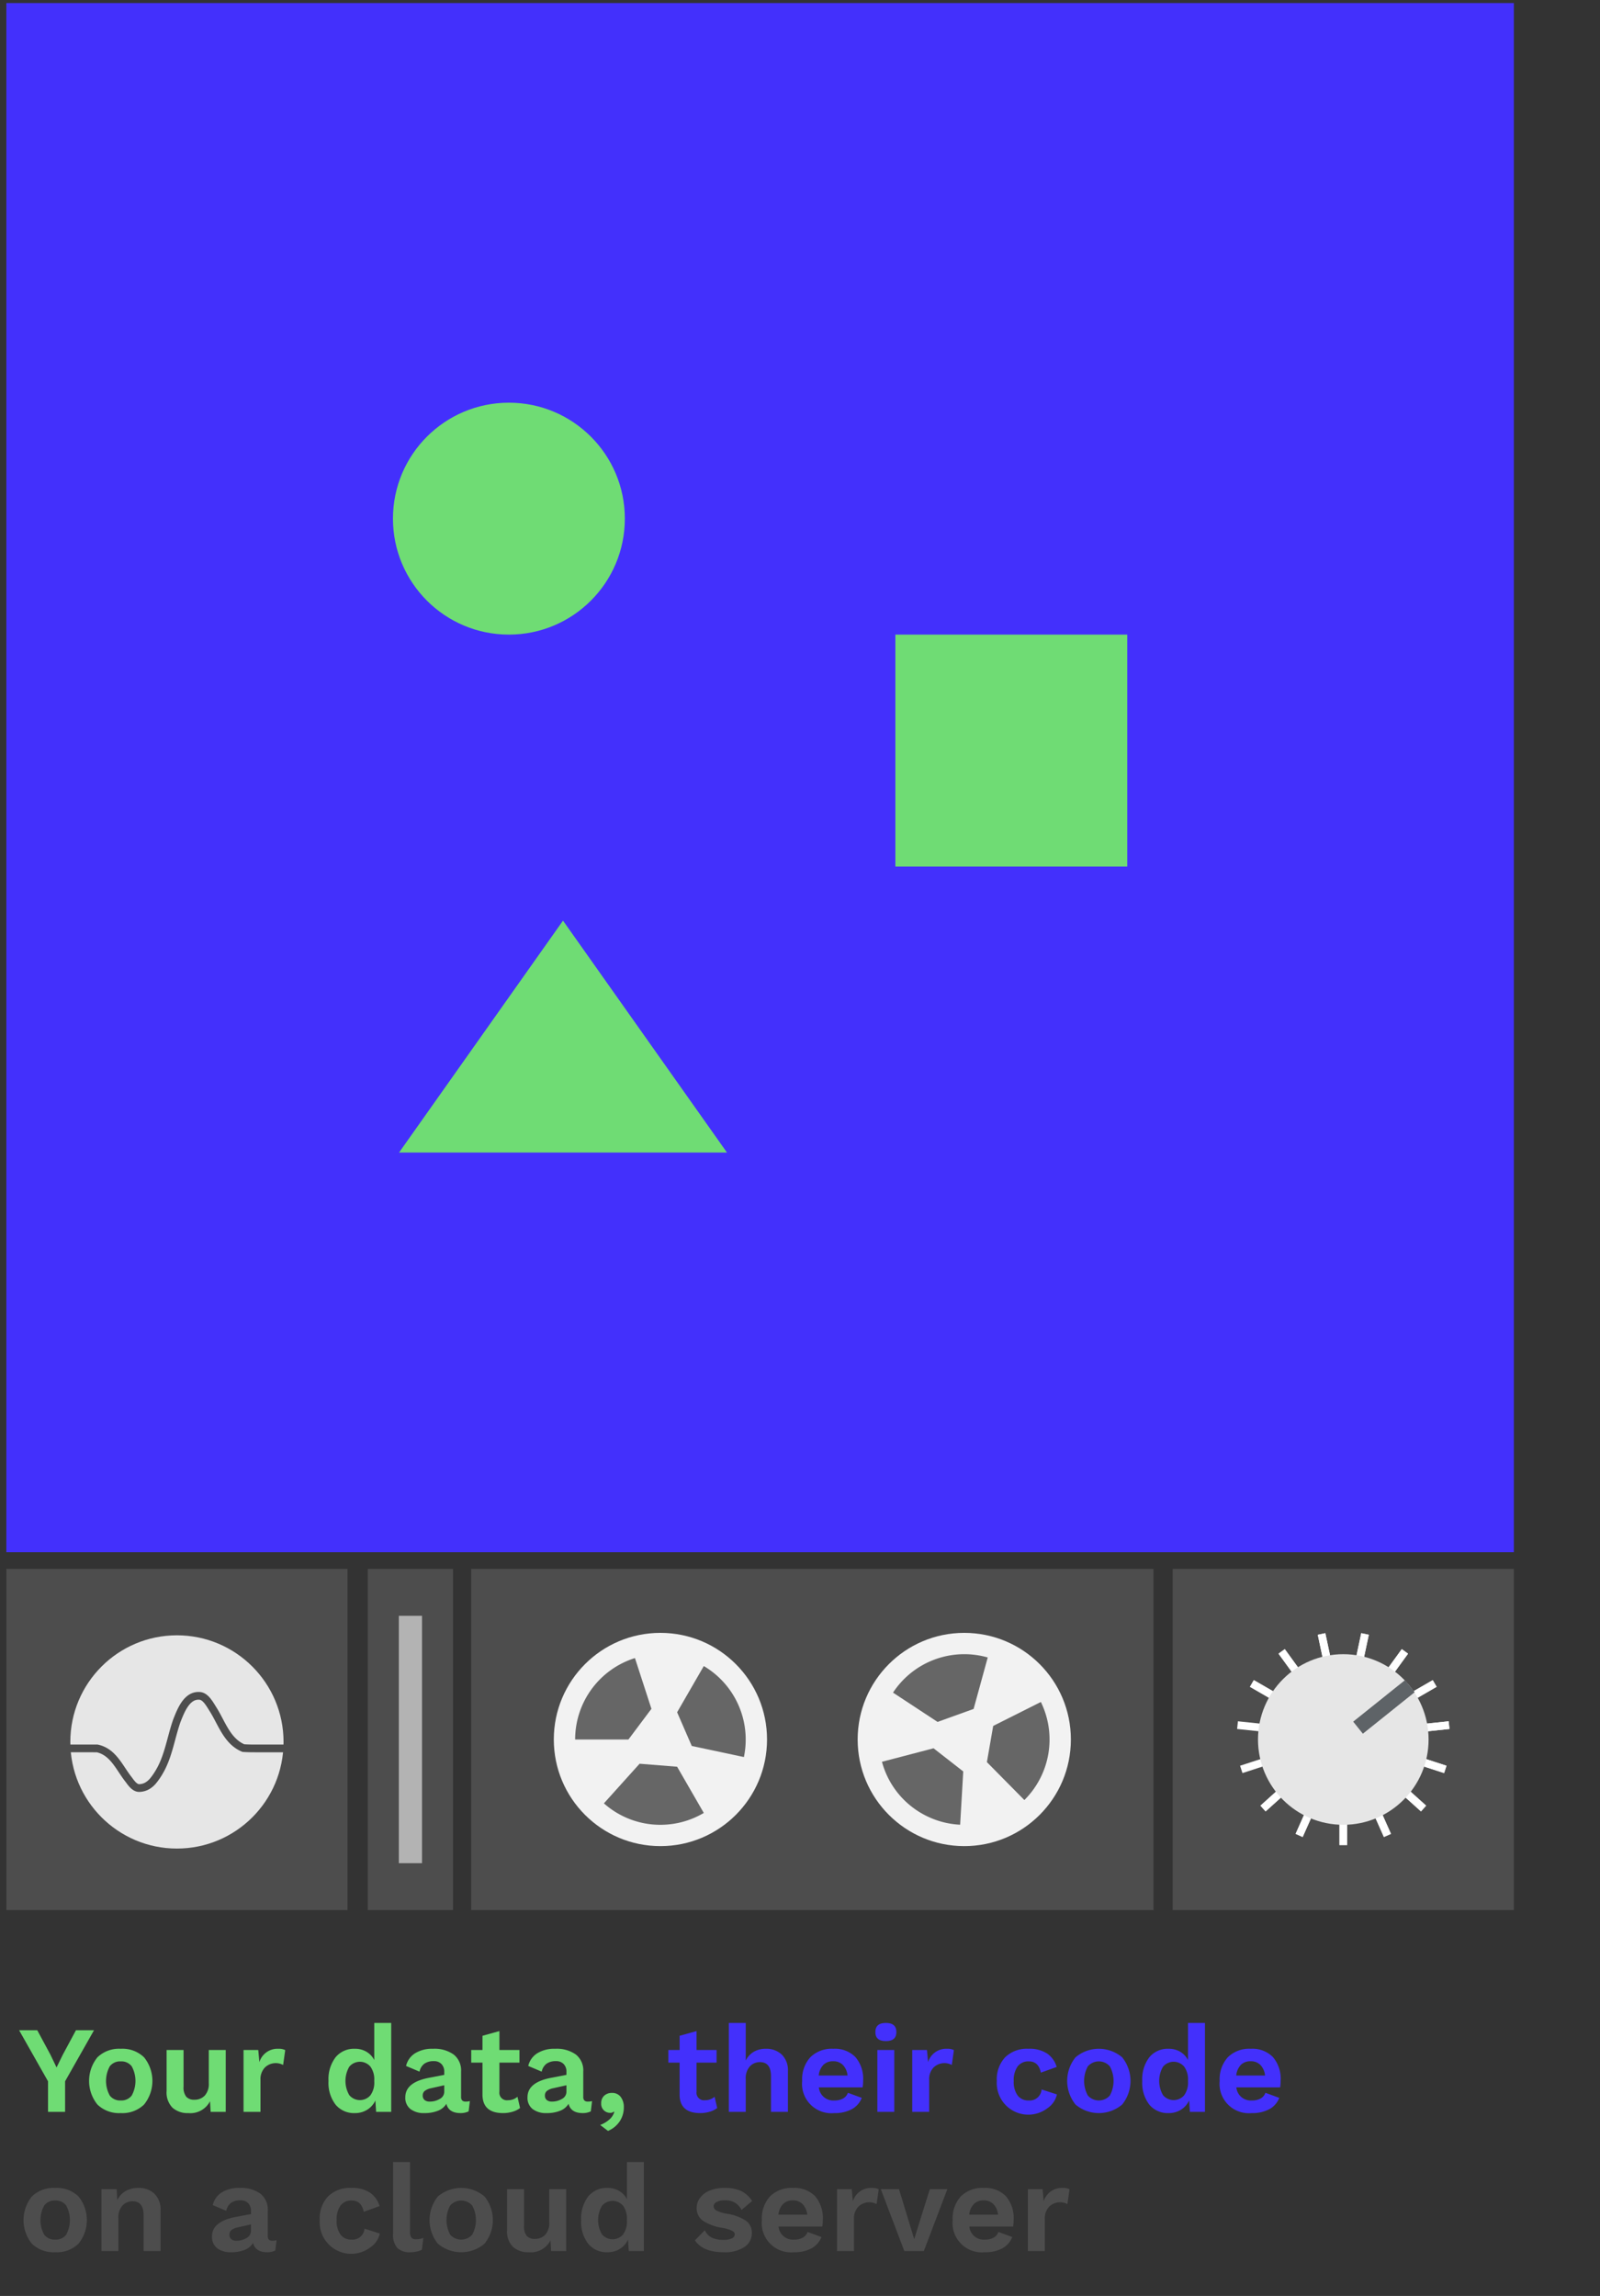 <svg xmlns="http://www.w3.org/2000/svg" viewBox="0 0 207 297"><rect x="0" y="0" width="207" height="297" fill="#333333" stroke="none"/><title>their-code</title><g id="network-diagram"><path d="M8.421,269.231v3.952h-2.208V269.231l-3.744-6.608H4.82L6.517,265.775l.8,1.664.816-1.664,1.695-3.152H12.165Z" fill="#6fdc74"/><path d="M18.637,266.127a4.864,4.864,0,0,1,0,6.112,4.026,4.026,0,0,1-3.016,1.104,4.025,4.025,0,0,1-3.016-1.104,4.864,4.864,0,0,1,0-6.112,4.025,4.025,0,0,1,3.016-1.104A4.026,4.026,0,0,1,18.637,266.127Zm-4.432,1.16a3.925,3.925,0,0,0,0,3.792,1.68,1.68,0,0,0,1.416.632,1.681,1.681,0,0,0,1.416-.632,3.925,3.925,0,0,0,0-3.792,1.681,1.681,0,0,0-1.416-.632A1.68,1.68,0,0,0,14.205,267.287Z" fill="#6fdc74"/><path d="M29.204,265.183v8H27.252l-.08-1.376a2.846,2.846,0,0,1-2.8,1.536,2.923,2.923,0,0,1-2.056-.696,2.803,2.803,0,0,1-.761-2.168v-5.296h2.192V269.919a1.928,1.928,0,0,0,.353,1.312,1.339,1.339,0,0,0,1.04.384,1.8,1.8,0,0,0,1.352-.536,2.225,2.225,0,0,0,.52-1.608v-4.288Z" fill="#6fdc74"/><path d="M36.9,265.199l-.271,1.92a2.017,2.017,0,0,0-2.36.328,2.151,2.151,0,0,0-.568,1.592v4.144H31.509v-8h1.903l.145,1.568a2.451,2.451,0,0,1,2.479-1.728A1.743,1.743,0,0,1,36.9,265.199Z" fill="#6fdc74"/><path d="M50.613,261.679v11.504H48.661l-.097-1.472a2.77,2.77,0,0,1-1.048,1.192,2.917,2.917,0,0,1-1.592.44,3.09,3.09,0,0,1-2.512-1.096,4.627,4.627,0,0,1-.912-3.048,4.689,4.689,0,0,1,.912-3.072,3.081,3.081,0,0,1,2.512-1.104,2.833,2.833,0,0,1,1.496.392,2.672,2.672,0,0,1,1,1.064v-4.8Zm-2.688,9.36a2.797,2.797,0,0,0,.496-1.776V269.103a2.805,2.805,0,0,0-.496-1.768,1.79,1.79,0,0,0-2.736.008,3.66,3.66,0,0,0,0,3.68,1.797,1.797,0,0,0,2.736.016Z" fill="#6fdc74"/><path d="M60.788,271.791l-.16,1.328a2.297,2.297,0,0,1-1.04.224q-1.535,0-1.84-1.2a2.183,2.183,0,0,1-1.088.896,4.553,4.553,0,0,1-1.744.304,2.837,2.837,0,0,1-1.824-.528,1.836,1.836,0,0,1-.655-1.52q0-1.952,3.12-2.528l1.92-.368v-.384a1.408,1.408,0,0,0-.36-1.016,1.32,1.32,0,0,0-1-.376,2.076,2.076,0,0,0-1.2.32,1.686,1.686,0,0,0-.64,1.04l-1.744-.736a2.651,2.651,0,0,1,1.152-1.632,4.167,4.167,0,0,1,2.336-.592,4.267,4.267,0,0,1,2.672.744,2.614,2.614,0,0,1,.96,2.2v3.28a.637.637,0,0,0,.144.464.613.613,0,0,0,.448.144A1.884,1.884,0,0,0,60.788,271.791Zm-3.896-.28a1.049,1.049,0,0,0,.584-.936v-.832l-1.712.384a2.013,2.013,0,0,0-.809.344.733.733,0,0,0-.264.6.717.717,0,0,0,.24.584,1.019,1.019,0,0,0,.672.2A2.492,2.492,0,0,0,56.893,271.511Z" fill="#6fdc74"/><path d="M67.284,272.687a2.877,2.877,0,0,1-.968.48,4.228,4.228,0,0,1-1.224.176q-2.673,0-2.672-2.416v-4.112H60.965v-1.632H62.421v-1.84l2.191-.608v2.448h2.592v1.632H64.612v3.76a.976.976,0,0,0,1.105,1.104,1.844,1.844,0,0,0,1.231-.448Z" fill="#6fdc74"/><path d="M76.596,271.791l-.16,1.328a2.297,2.297,0,0,1-1.04.224q-1.535,0-1.84-1.2a2.183,2.183,0,0,1-1.088.896,4.553,4.553,0,0,1-1.744.304,2.837,2.837,0,0,1-1.824-.528,1.836,1.836,0,0,1-.655-1.52q0-1.952,3.12-2.528l1.92-.368v-.384a1.408,1.408,0,0,0-.36-1.016,1.32,1.32,0,0,0-1-.376,2.076,2.076,0,0,0-1.2.32,1.686,1.686,0,0,0-.64,1.04l-1.744-.736a2.651,2.651,0,0,1,1.152-1.632,4.167,4.167,0,0,1,2.336-.592,4.267,4.267,0,0,1,2.672.744,2.614,2.614,0,0,1,.96,2.2v3.28a.637.637,0,0,0,.144.464.613.613,0,0,0,.448.144A1.884,1.884,0,0,0,76.596,271.791Zm-3.896-.28a1.049,1.049,0,0,0,.584-.936v-.832l-1.712.384a2.013,2.013,0,0,0-.809.344.733.733,0,0,0-.264.6.717.717,0,0,0,.24.584,1.019,1.019,0,0,0,.672.2A2.492,2.492,0,0,0,72.7,271.511Z" fill="#6fdc74"/><path d="M80.308,271.255a2.158,2.158,0,0,1,.399,1.352,3.228,3.228,0,0,1-.52,1.784,3.399,3.399,0,0,1-1.528,1.256l-1.008-.768a3.791,3.791,0,0,0,1.184-.704,2.116,2.116,0,0,0,.641-.976l-.064-.048a.627.627,0,0,1-.464.16,1.151,1.151,0,0,1-1.168-1.232,1.283,1.283,0,0,1,.384-.984,1.413,1.413,0,0,1,1.008-.36A1.352,1.352,0,0,1,80.308,271.255Z" fill="#6fdc74"/><path d="M92.787,272.687a2.877,2.877,0,0,1-.968.48,4.228,4.228,0,0,1-1.224.176q-2.673,0-2.672-2.416v-4.112H86.468v-1.632h1.456v-1.84l2.191-.608v2.448H92.707v1.632h-2.592v3.76a.976.976,0,0,0,1.105,1.104,1.844,1.844,0,0,0,1.231-.448Z" fill="#4330fc"/><path d="M101.146,265.775a2.837,2.837,0,0,1,.792,2.16v5.248H99.747V268.575q0-1.824-1.425-1.824a1.763,1.763,0,0,0-1.304.544,2.286,2.286,0,0,0-.536,1.664v4.224H94.291V261.679h2.191V266.543a2.679,2.679,0,0,1,1.048-1.136,2.996,2.996,0,0,1,1.528-.384A2.907,2.907,0,0,1,101.146,265.775Z" fill="#4330fc"/><path d="M111.603,270.015h-5.663a1.865,1.865,0,0,0,2,1.696,2.265,2.265,0,0,0,1.136-.256,1.372,1.372,0,0,0,.624-.736l1.792.656a2.834,2.834,0,0,1-1.288,1.464,4.597,4.597,0,0,1-2.264.504,3.795,3.795,0,0,1-4.16-4.16,4.234,4.234,0,0,1,1.056-3.064,3.94,3.94,0,0,1,2.976-1.096,3.715,3.715,0,0,1,2.856,1.072,4.317,4.317,0,0,1,1,3.056A5.64,5.64,0,0,1,111.603,270.015Zm-5.079-2.912a2.317,2.317,0,0,0-.601,1.376h3.729a2.317,2.317,0,0,0-.608-1.368,1.704,1.704,0,0,0-1.248-.472A1.735,1.735,0,0,0,106.523,267.103Z" fill="#4330fc"/><path d="M113.251,262.863q0-1.184,1.359-1.184,1.359,0,1.36,1.184,0,1.168-1.36,1.168Q113.251,264.031,113.251,262.863Zm2.447,10.32h-2.191v-8h2.191Z" fill="#4330fc"/><path d="M123.411,265.199l-.271,1.92a2.017,2.017,0,0,0-2.36.328,2.151,2.151,0,0,0-.568,1.592v4.144h-2.191v-8h1.903l.145,1.568a2.451,2.451,0,0,1,2.479-1.728A1.743,1.743,0,0,1,123.411,265.199Z" fill="#4330fc"/><path d="M135.507,265.663A3.19,3.19,0,0,1,136.707,267.375l-2.049.736q-.287-1.456-1.552-1.456a1.726,1.726,0,0,0-1.448.648,3.044,3.044,0,0,0-.504,1.896,2.935,2.935,0,0,0,.513,1.88,1.729,1.729,0,0,0,1.424.632,1.539,1.539,0,0,0,1.664-1.424l1.983.64a2.875,2.875,0,0,1-1.191,1.76,4.086,4.086,0,0,1-6.584-3.504,4.175,4.175,0,0,1,1.08-3.064,4.021,4.021,0,0,1,3-1.096A4.131,4.131,0,0,1,135.507,265.663Z" fill="#4330fc"/><path d="M145.178,266.127a4.864,4.864,0,0,1,0,6.112,4.671,4.671,0,0,1-6.031,0,4.864,4.864,0,0,1,0-6.112,4.671,4.671,0,0,1,6.031,0Zm-4.432,1.16a3.925,3.925,0,0,0,0,3.792,1.903,1.903,0,0,0,2.832,0,3.925,3.925,0,0,0,0-3.792,1.903,1.903,0,0,0-2.832,0Z" fill="#4330fc"/><path d="M155.891,261.679v11.504h-1.952l-.097-1.472a2.77,2.77,0,0,1-1.048,1.192,2.917,2.917,0,0,1-1.592.44,3.09,3.09,0,0,1-2.512-1.096,4.627,4.627,0,0,1-.912-3.048,4.689,4.689,0,0,1,.912-3.072,3.081,3.081,0,0,1,2.512-1.104,2.833,2.833,0,0,1,1.496.392,2.672,2.672,0,0,1,1,1.064v-4.8Zm-2.688,9.36a2.797,2.797,0,0,0,.496-1.776V269.103a2.805,2.805,0,0,0-.496-1.768,1.79,1.79,0,0,0-2.736.008,3.66,3.66,0,0,0,0,3.68,1.797,1.797,0,0,0,2.736.016Z" fill="#4330fc"/><path d="M165.618,270.015h-5.663a1.865,1.865,0,0,0,2,1.696,2.265,2.265,0,0,0,1.136-.256,1.372,1.372,0,0,0,.624-.736l1.792.656a2.834,2.834,0,0,1-1.288,1.464,4.597,4.597,0,0,1-2.264.504,3.795,3.795,0,0,1-4.16-4.16,4.234,4.234,0,0,1,1.056-3.064,3.94,3.94,0,0,1,2.976-1.096,3.715,3.715,0,0,1,2.856,1.072,4.317,4.317,0,0,1,1,3.056A5.64,5.64,0,0,1,165.618,270.015Zm-5.079-2.912a2.317,2.317,0,0,0-.601,1.376H163.667a2.317,2.317,0,0,0-.608-1.368,1.704,1.704,0,0,0-1.248-.472A1.735,1.735,0,0,0,160.539,267.103Z" fill="#4330fc"/><path d="M10.156,284.127a4.864,4.864,0,0,1,0,6.112,4.026,4.026,0,0,1-3.016,1.104,4.025,4.025,0,0,1-3.016-1.104,4.864,4.864,0,0,1,0-6.112,4.025,4.025,0,0,1,3.016-1.104A4.026,4.026,0,0,1,10.156,284.127Zm-4.432,1.16a3.925,3.925,0,0,0,0,3.792,1.68,1.68,0,0,0,1.416.632,1.681,1.681,0,0,0,1.416-.632,3.925,3.925,0,0,0,0-3.792,1.681,1.681,0,0,0-1.416-.632A1.68,1.68,0,0,0,5.725,285.287Z" fill="#4d4d4d"/><path d="M19.98,283.775a2.837,2.837,0,0,1,.792,2.16v5.248H18.581V286.575q0-1.824-1.425-1.824a1.763,1.763,0,0,0-1.304.544,2.286,2.286,0,0,0-.536,1.664v4.224H13.125v-8h1.968l.08,1.424a2.667,2.667,0,0,1,1.088-1.184,3.244,3.244,0,0,1,1.632-.4A2.907,2.907,0,0,1,19.98,283.775Z" fill="#4d4d4d"/><path d="M35.78,289.791l-.16,1.328a2.297,2.297,0,0,1-1.04.224q-1.535,0-1.84-1.2a2.183,2.183,0,0,1-1.088.896,4.553,4.553,0,0,1-1.744.304,2.837,2.837,0,0,1-1.824-.528,1.836,1.836,0,0,1-.655-1.52q0-1.952,3.12-2.528l1.92-.368v-.384a1.408,1.408,0,0,0-.36-1.016,1.32,1.32,0,0,0-1-.376,2.076,2.076,0,0,0-1.2.32,1.686,1.686,0,0,0-.64,1.04l-1.744-.736a2.651,2.651,0,0,1,1.152-1.632,4.167,4.167,0,0,1,2.336-.592,4.267,4.267,0,0,1,2.672.744,2.614,2.614,0,0,1,.96,2.2v3.28a.637.637,0,0,0,.144.464.613.613,0,0,0,.448.144A1.884,1.884,0,0,0,35.78,289.791Zm-3.896-.28a1.049,1.049,0,0,0,.584-.936v-.832l-1.712.384a2.013,2.013,0,0,0-.809.344.733.733,0,0,0-.264.6.717.717,0,0,0,.24.584,1.019,1.019,0,0,0,.672.2A2.492,2.492,0,0,0,31.885,289.511Z" fill="#4d4d4d"/><path d="M47.908,283.663a3.19,3.19,0,0,1,1.2,1.712l-2.049.736q-.287-1.456-1.552-1.456a1.726,1.726,0,0,0-1.448.648,3.043,3.043,0,0,0-.504,1.896,2.935,2.935,0,0,0,.513,1.88,1.729,1.729,0,0,0,1.424.632,1.539,1.539,0,0,0,1.664-1.424l1.983.64a2.875,2.875,0,0,1-1.191,1.76,4.086,4.086,0,0,1-6.584-3.504,4.175,4.175,0,0,1,1.08-3.064,4.021,4.021,0,0,1,3-1.096A4.131,4.131,0,0,1,47.908,283.663Z" fill="#4d4d4d"/><path d="M53.044,288.639a1.387,1.387,0,0,0,.169.8.724.724,0,0,0,.615.224,2.429,2.429,0,0,0,.473-.04,3.526,3.526,0,0,0,.472-.136l-.192,1.52a2.082,2.082,0,0,1-.672.248,3.937,3.937,0,0,1-.815.088,2.247,2.247,0,0,1-1.704-.568,2.583,2.583,0,0,1-.536-1.816V279.679H53.044Z" fill="#4d4d4d"/><path d="M62.684,284.127a4.864,4.864,0,0,1,0,6.112,4.671,4.671,0,0,1-6.031,0,4.864,4.864,0,0,1,0-6.112,4.671,4.671,0,0,1,6.031,0ZM58.252,285.287a3.925,3.925,0,0,0,0,3.792,1.903,1.903,0,0,0,2.832,0,3.925,3.925,0,0,0,0-3.792,1.903,1.903,0,0,0-2.832,0Z" fill="#4d4d4d"/><path d="M73.252,283.183v8H71.3l-.08-1.376a2.846,2.846,0,0,1-2.8,1.536,2.923,2.923,0,0,1-2.056-.696,2.803,2.803,0,0,1-.761-2.168v-5.296H67.796V287.919a1.928,1.928,0,0,0,.353,1.312,1.339,1.339,0,0,0,1.04.384A1.8,1.8,0,0,0,70.54,289.079a2.225,2.225,0,0,0,.52-1.608v-4.288Z" fill="#4d4d4d"/><path d="M83.3,279.679v11.504H81.348l-.097-1.472a2.77,2.77,0,0,1-1.048,1.192,2.917,2.917,0,0,1-1.592.44,3.09,3.09,0,0,1-2.512-1.096,4.627,4.627,0,0,1-.912-3.048,4.689,4.689,0,0,1,.912-3.072,3.081,3.081,0,0,1,2.512-1.104,2.833,2.833,0,0,1,1.496.392,2.672,2.672,0,0,1,1,1.064v-4.8Zm-2.688,9.36a2.797,2.797,0,0,0,.496-1.776V287.103a2.805,2.805,0,0,0-.496-1.768,1.79,1.79,0,0,0-2.736.008,3.66,3.66,0,0,0,0,3.68,1.797,1.797,0,0,0,2.736.016Z" fill="#4d4d4d"/><path d="M89.907,289.807l1.28-1.312a1.896,1.896,0,0,0,.92.968,3.482,3.482,0,0,0,1.479.28,2.484,2.484,0,0,0,1.088-.192.585.585,0,0,0,.385-.528q0-.272-.36-.464a4.977,4.977,0,0,0-1.24-.368,6.221,6.221,0,0,1-2.584-.968,1.976,1.976,0,0,1-.744-1.624,2.16,2.16,0,0,1,.416-1.264,2.876,2.876,0,0,1,1.232-.952,4.809,4.809,0,0,1,1.952-.36,4.965,4.965,0,0,1,2.176.408,3.447,3.447,0,0,1,1.392,1.288l-1.359,1.152a2.395,2.395,0,0,0-.872-.944,2.55,2.55,0,0,0-1.304-.304,2.112,2.112,0,0,0-1.049.224.642.642,0,0,0-.392.544.65.65,0,0,0,.384.56,4.8,4.8,0,0,0,1.36.416,6.157,6.157,0,0,1,2.472.92,1.887,1.887,0,0,1,.729,1.576,2.11,2.11,0,0,1-.952,1.8,4.586,4.586,0,0,1-2.696.68Q90.947,291.343,89.907,289.807Z" fill="#4d4d4d"/><path d="M106.387,288.015h-5.663a1.865,1.865,0,0,0,2,1.696,2.265,2.265,0,0,0,1.136-.256,1.372,1.372,0,0,0,.624-.736l1.792.656a2.834,2.834,0,0,1-1.288,1.464,4.597,4.597,0,0,1-2.264.504,3.795,3.795,0,0,1-4.16-4.16,4.234,4.234,0,0,1,1.056-3.064,3.94,3.94,0,0,1,2.976-1.096,3.715,3.715,0,0,1,2.856,1.072,4.317,4.317,0,0,1,1,3.056A5.64,5.64,0,0,1,106.387,288.015Zm-5.079-2.912a2.317,2.317,0,0,0-.601,1.376h3.729a2.317,2.317,0,0,0-.608-1.368,1.704,1.704,0,0,0-1.248-.472A1.735,1.735,0,0,0,101.308,285.103Z" fill="#4d4d4d"/><path d="M113.683,283.199l-.271,1.92a2.017,2.017,0,0,0-2.36.328,2.151,2.151,0,0,0-.568,1.592v4.144H108.291v-8h1.903l.145,1.568a2.451,2.451,0,0,1,2.479-1.728A1.743,1.743,0,0,1,113.683,283.199Z" fill="#4d4d4d"/><path d="M122.562,283.183l-3.04,8h-2.528l-3.039-8h2.352l1.968,6.464,2.017-6.464Z" fill="#4d4d4d"/><path d="M131.074,288.015h-5.663a1.865,1.865,0,0,0,2,1.696,2.265,2.265,0,0,0,1.136-.256,1.372,1.372,0,0,0,.624-.736l1.792.656a2.834,2.834,0,0,1-1.288,1.464,4.597,4.597,0,0,1-2.264.504,3.795,3.795,0,0,1-4.16-4.16,4.234,4.234,0,0,1,1.056-3.064,3.94,3.94,0,0,1,2.976-1.096,3.715,3.715,0,0,1,2.856,1.072,4.317,4.317,0,0,1,1,3.056A5.64,5.64,0,0,1,131.074,288.015Zm-5.079-2.912a2.317,2.317,0,0,0-.601,1.376h3.729a2.317,2.317,0,0,0-.608-1.368,1.704,1.704,0,0,0-1.248-.472A1.735,1.735,0,0,0,125.995,285.103Z" fill="#4d4d4d"/><path d="M138.37,283.199l-.271,1.92a2.017,2.017,0,0,0-2.36.328,2.151,2.151,0,0,0-.568,1.592v4.144h-2.191v-8h1.903l.145,1.568a2.451,2.451,0,0,1,2.479-1.728A1.743,1.743,0,0,1,138.37,283.199Z" fill="#4d4d4d"/><polygon points="0.822 0.393 0.822 60.226 0.822 200.789 195.857 200.789 195.857 60.226 195.857 0.393 0.822 0.393" fill="#4330fc"/><circle cx="65.839" cy="67.091" r="15" fill="#6fdc74"/><rect x="115.839" y="82.091" width="30" height="30" fill="#6fdc74"/><polyline points="51.626 149.091 72.839 119.091 94.053 149.091" fill="#6fdc74"/><rect x="151.719" y="202.947" width="44.138" height="44.138" transform="translate(347.575 450.033) rotate(180)" fill="#4d4d4d"/><rect x="0.822" y="202.947" width="44.138" height="44.138" transform="translate(45.782 450.033) rotate(180)" fill="#4d4d4d"/><rect x="47.581" y="202.947" width="11.034" height="44.138" transform="translate(106.196 450.033) rotate(180)" fill="#4d4d4d"/><rect x="60.96" y="202.947" width="88.276" height="44.138" transform="translate(210.196 450.033) rotate(180)" fill="#4d4d4d"/><line x1="175.644" y1="215.865" x2="176.6" y2="211.367" fill="none" stroke="#fff" stroke-miterlimit="10"/><line x1="170.976" y1="211.367" x2="171.932" y2="215.865" fill="none" stroke="#fff" stroke-miterlimit="10"/><line x1="171.932" y1="215.865" x2="170.976" y2="211.367" fill="none" stroke="#fff" stroke-miterlimit="10"/><line x1="165.814" y1="213.621" x2="168.516" y2="217.34" fill="none" stroke="#fff" stroke-miterlimit="10"/><line x1="161.963" y1="217.769" x2="165.946" y2="220.069" fill="none" stroke="#fff" stroke-miterlimit="10"/><line x1="168.516" y1="217.34" x2="165.814" y2="213.621" fill="none" stroke="#fff" stroke-miterlimit="10"/><line x1="165.946" y1="220.069" x2="161.963" y2="217.769" fill="none" stroke="#fff" stroke-miterlimit="10"/><line x1="160.105" y1="223.158" x2="164.677" y2="223.639" fill="none" stroke="#fff" stroke-miterlimit="10"/><line x1="182.611" y1="227.463" x2="186.986" y2="228.885" fill="none" stroke="#fff" stroke-miterlimit="10"/><line x1="187.471" y1="223.158" x2="182.898" y2="223.639" fill="none" stroke="#fff" stroke-miterlimit="10"/><line x1="181.629" y1="220.069" x2="185.612" y2="217.769" fill="none" stroke="#fff" stroke-miterlimit="10"/><line x1="181.761" y1="213.621" x2="179.059" y2="217.34" fill="none" stroke="#fff" stroke-miterlimit="10"/><line x1="176.6" y1="211.367" x2="175.644" y2="215.865" fill="none" stroke="#fff" stroke-miterlimit="10"/><line x1="179.059" y1="217.34" x2="181.761" y2="213.621" fill="none" stroke="#fff" stroke-miterlimit="10"/><line x1="182.898" y1="223.639" x2="187.471" y2="223.158" fill="none" stroke="#fff" stroke-miterlimit="10"/><line x1="185.612" y1="217.769" x2="181.629" y2="220.069" fill="none" stroke="#fff" stroke-miterlimit="10"/><line x1="177.63" y1="233.226" x2="179.5" y2="237.426" fill="none" stroke="#fff" stroke-miterlimit="10"/><line x1="184.172" y1="233.946" x2="180.755" y2="230.87" fill="none" stroke="#fff" stroke-miterlimit="10"/><line x1="179.5" y1="237.426" x2="177.63" y2="233.226" fill="none" stroke="#fff" stroke-miterlimit="10"/><line x1="173.788" y1="234.068" x2="173.788" y2="238.666" fill="none" stroke="#fff" stroke-miterlimit="10"/><line x1="186.986" y1="228.885" x2="182.611" y2="227.463" fill="none" stroke="#fff" stroke-miterlimit="10"/><line x1="180.755" y1="230.87" x2="184.172" y2="233.946" fill="none" stroke="#fff" stroke-miterlimit="10"/><line x1="173.788" y1="238.666" x2="173.788" y2="234.068" fill="none" stroke="#fff" stroke-miterlimit="10"/><line x1="169.945" y1="233.226" x2="168.075" y2="237.426" fill="none" stroke="#fff" stroke-miterlimit="10"/><line x1="164.965" y1="227.463" x2="160.589" y2="228.885" fill="none" stroke="#fff" stroke-miterlimit="10"/><line x1="163.404" y1="233.946" x2="166.82" y2="230.87" fill="none" stroke="#fff" stroke-miterlimit="10"/><line x1="168.075" y1="237.426" x2="169.945" y2="233.226" fill="none" stroke="#fff" stroke-miterlimit="10"/><line x1="166.82" y1="230.87" x2="163.404" y2="233.946" fill="none" stroke="#fff" stroke-miterlimit="10"/><circle cx="173.788" cy="225.016" r="11.034" fill="#e6e6e6"/><line x1="182.397" y1="218.118" x2="175.695" y2="223.488" fill="none" stroke="#5e6367" stroke-miterlimit="10" stroke-width="2"/><circle cx="85.442" cy="225.016" r="13.793" fill="#f2f2f2"/><path d="M89.496,225.851l6.746,1.434a11.045,11.045,0,0,0-5.189-11.769l-3.45,5.977" fill="#666"/><path d="M84.279,221.047l-2.133-6.564a11.042,11.042,0,0,0-7.738,10.533h6.897" fill="#666"/><path d="M82.746,228.151l-4.616,5.126a10.979,10.979,0,0,0,7.312,2.774,11.181,11.181,0,0,0,1.278-.076,10.958,10.958,0,0,0,4.333-1.458l-3.45-5.977" fill="#666"/><circle cx="124.752" cy="225.016" r="13.793" fill="#f2f2f2"/><path d="M127.68,227.942l4.848,4.906a11.045,11.045,0,0,0,2.134-12.684l-6.167,3.097" fill="#666"/><path d="M125.962,221.061l1.826-6.656a11.042,11.042,0,0,0-12.254,4.547l5.762,3.79" fill="#666"/><path d="M120.777,226.153l-6.673,1.746a10.979,10.979,0,0,0,4.584,6.336,11.183,11.183,0,0,0,1.109.639,10.958,10.958,0,0,0,4.421,1.164l.402-6.889" fill="#666"/><circle cx="22.891" cy="225.331" r="13.793" fill="#e6e6e6"/><path d="M9.098,226.17h2.043c.426,0,.908,0,1.438.001,2.097.458,2.861,2.521,4.084,4.049.382.535.841,1.146,1.452,1.07a2.176,2.176,0,0,0,.937-.28,2.826,2.826,0,0,0,.725-.611,8.525,8.525,0,0,0,.805-1.154c1.202-2.004,1.508-4.373,2.272-6.589.535-1.375,1.299-3.362,2.904-3.286.841,0,1.375,1.07,1.91,1.91,1.07,1.758,1.758,3.974,3.813,4.847.616.044,1.193.044,1.723.044h3.481" fill="none" stroke="#4d4d4d" stroke-miterlimit="10"/><line x1="53.098" y1="209.016" x2="53.098" y2="241.016" fill="none" stroke="#b3b3b3" stroke-miterlimit="10" stroke-width="3"/></g></svg>
